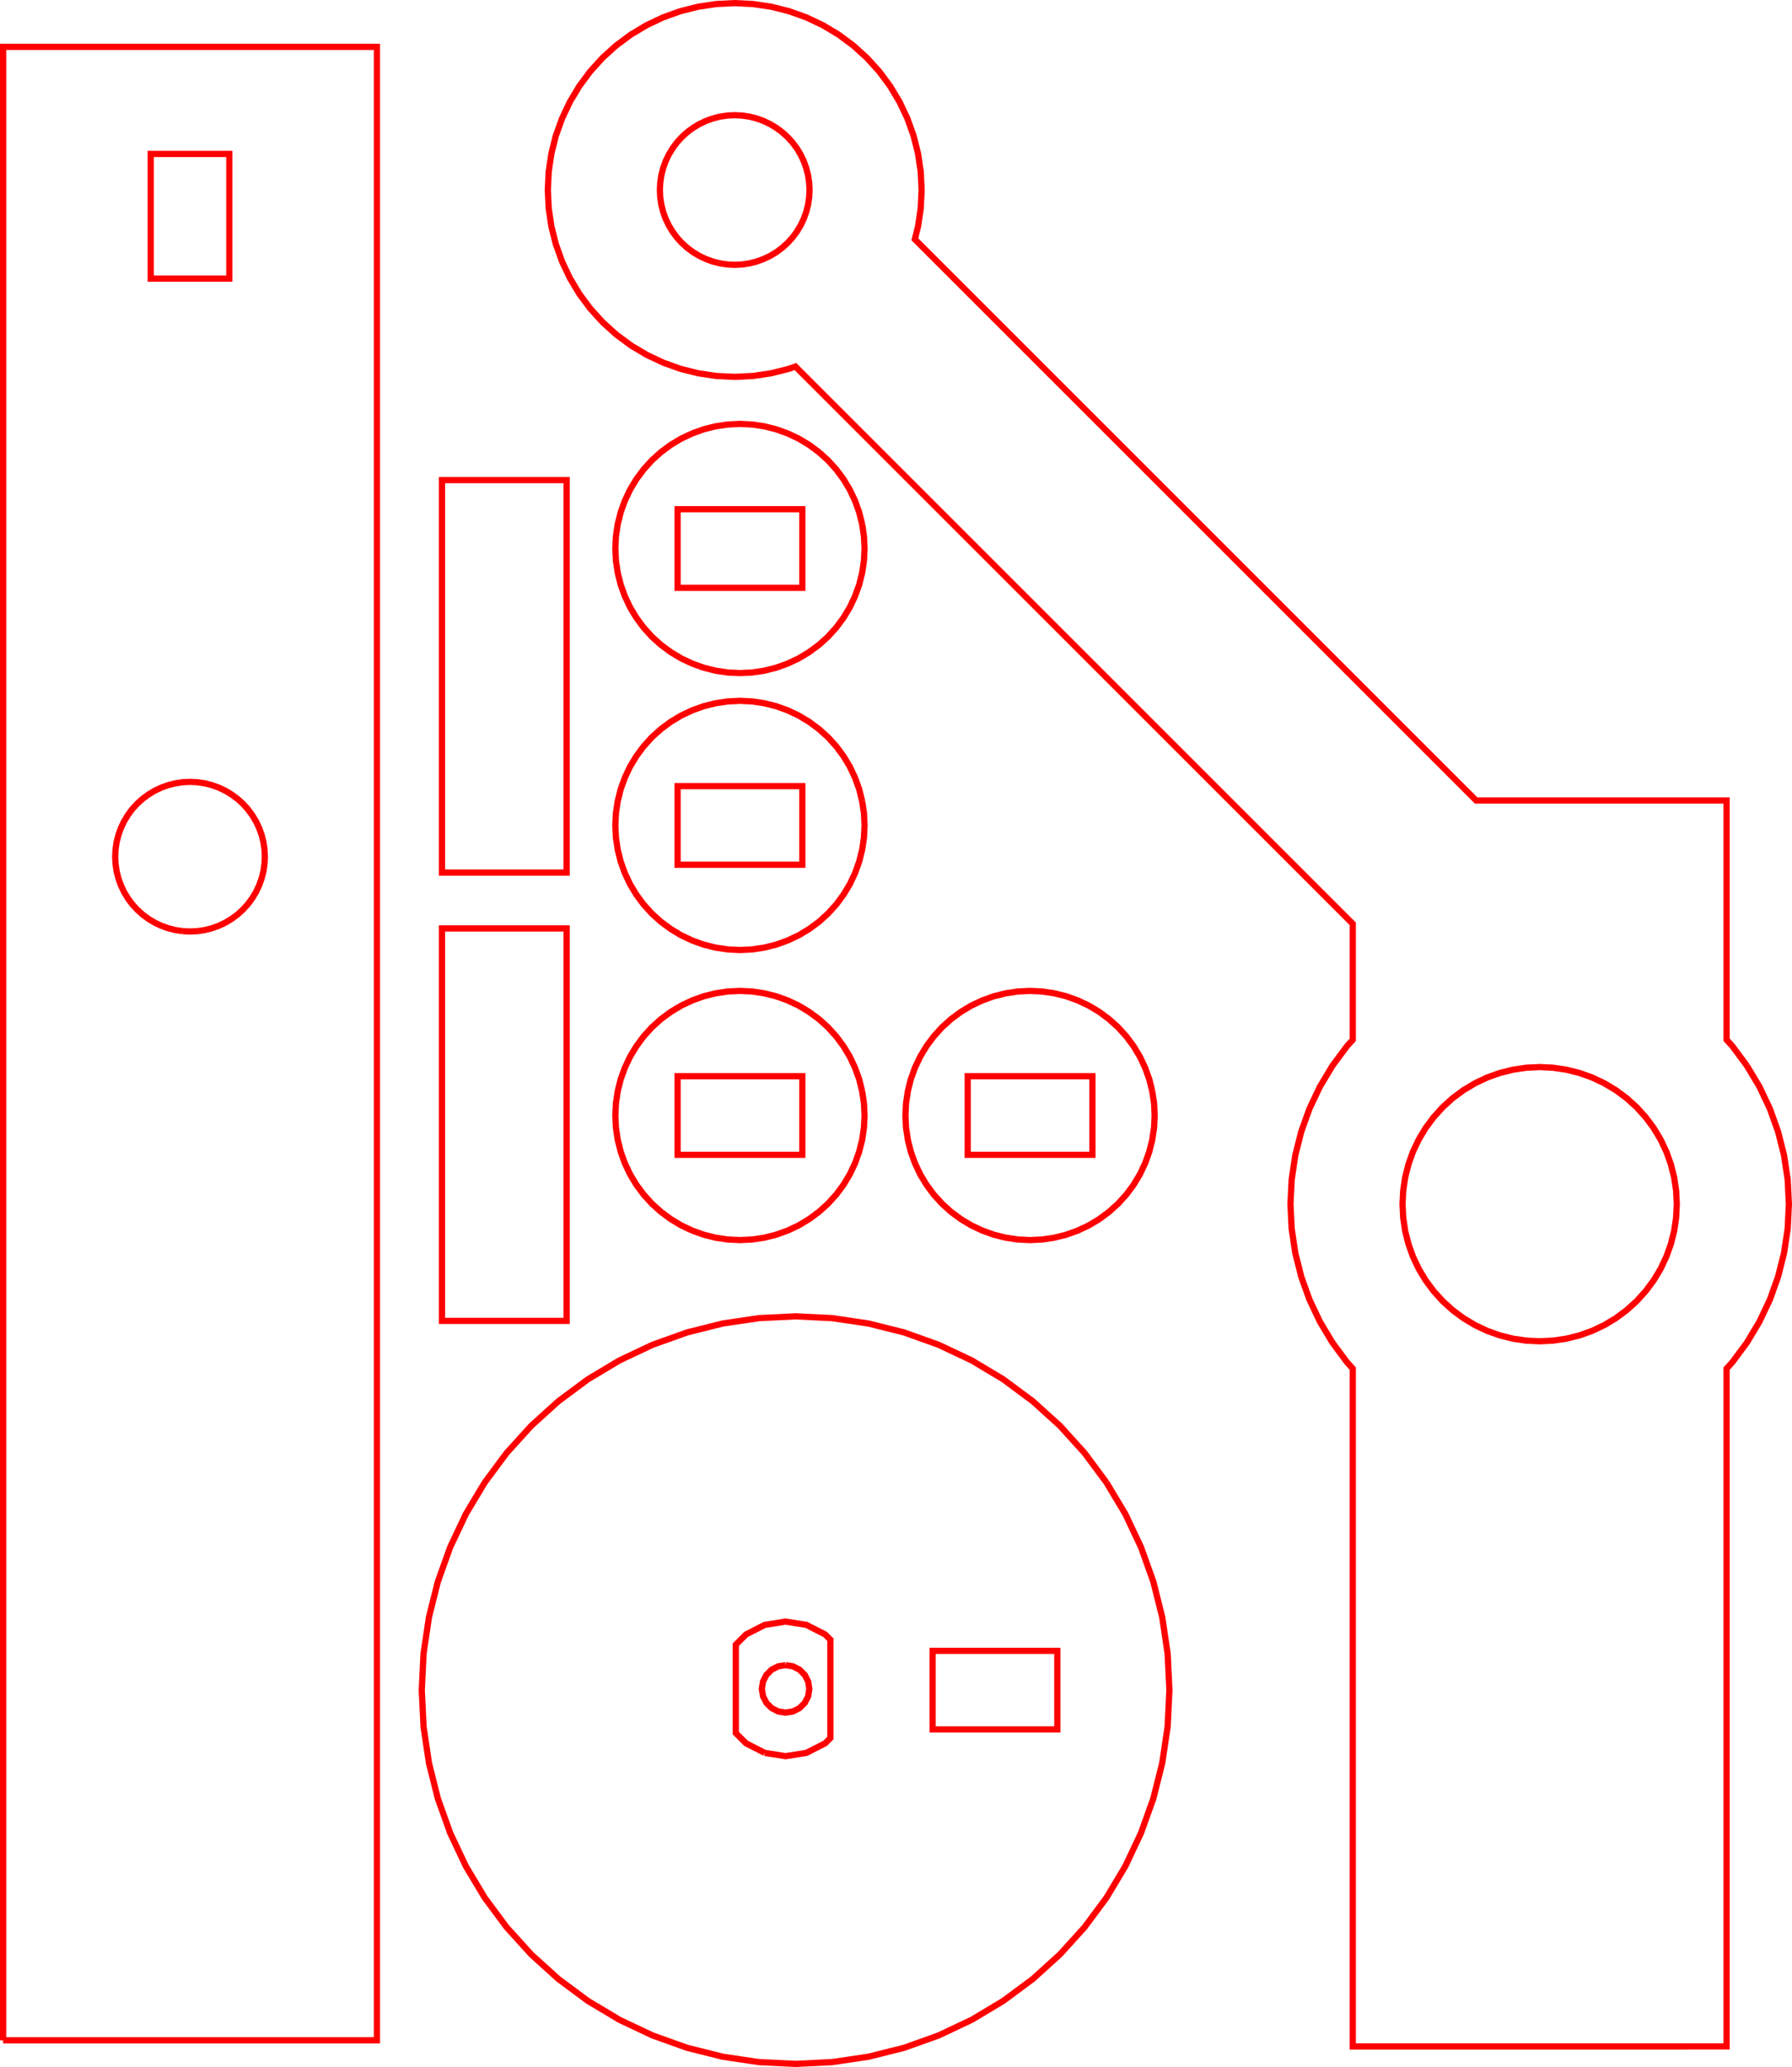<?xml version="1.0" encoding="UTF-8" standalone="no"?>
<!-- Created with Inkscape (http://www.inkscape.org/) -->

<svg
   width="71.906mm"
   height="82.951mm"
   viewBox="0 0 71.906 82.951"
   version="1.1"
   id="svg5"
   inkscape:version="1.1 (c68e22c387, 2021-05-23)"
   sodipodi:docname="Legs for laser.svg"
   xmlns:inkscape="http://www.inkscape.org/namespaces/inkscape"
   xmlns:sodipodi="http://sodipodi.sourceforge.net/DTD/sodipodi-0.dtd"
   xmlns="http://www.w3.org/2000/svg"
   xmlns:svg="http://www.w3.org/2000/svg">
  <sodipodi:namedview
     id="namedview7"
     pagecolor="#ffffff"
     bordercolor="#666666"
     borderopacity="1.0"
     inkscape:pageshadow="2"
     inkscape:pageopacity="0.0"
     inkscape:pagecheckerboard="0"
     inkscape:document-units="mm"
     showgrid="false"
     inkscape:zoom="0.72337262"
     inkscape:cx="393.29661"
     inkscape:cy="329.70559"
     inkscape:window-width="1920"
     inkscape:window-height="1001"
     inkscape:window-x="-9"
     inkscape:window-y="-9"
     inkscape:window-maximized="1"
     inkscape:current-layer="layer1" />
  <defs
     id="defs2" />
  <g
     inkscape:label="Layer 1"
     inkscape:groupmode="layer"
     id="layer1"
     transform="translate(-1.013,-3.086)">
    <path
       d="m 71.109,45.855 0.213,0.356 0.291,0.486 0.42,0.887 0.33,0.924 0.239,0.952 0.144,0.971 0.048,0.98 -0.048,0.98 -0.144,0.971 -0.239,0.952 -0.33,0.924 -0.42,0.887 -0.504,0.842 -0.547,0.737 -0.038,0.051 -0.23,0.254 v 0.084 0.19 0.28 0.348 0.427 0.488 0.57 0.648 0.367 23.8 H 57.291 55.294 v -23.8 -3.082 -0.264 -0.056 l -0.23,-0.254 -0.585,-0.788 -0.301,-0.503 -0.203,-0.339 -0.42,-0.887 -0.33,-0.924 -0.239,-0.952 -0.144,-0.971 -0.048,-0.98 0.048,-0.98 0.144,-0.971 0.239,-0.952 0.33,-0.924 0.42,-0.887 0.203,-0.339 0.088,-0.147 0.213,-0.356 0.585,-0.788 0.23,-0.254 v -0.084 -0.19 -0.28 -0.348 -0.427 -0.488 -0.57 -0.648 -0.367 -1.251 l -2.5,-2.5 -19.449,-19.449 -0.133,-0.133 -0.172,-0.172 -0.089,-0.089 -0.022,-0.022 -0.258,0.092 -0.714,0.179 -0.728,0.108 -0.735,0.036 -0.735,-0.036 -0.157,-0.023 -0.571,-0.085 -0.714,-0.179 -0.693,-0.248 -0.665,-0.315 -0.632,-0.378 -0.591,-0.438 -0.545,-0.495 -0.495,-0.545 -0.438,-0.591 -0.378,-0.632 -0.315,-0.665 -0.049,-0.138 -0.199,-0.555 -0.179,-0.714 -0.108,-0.728 -0.036,-0.735 0.036,-0.735 0.108,-0.728 0.179,-0.714 0.093,-0.258 0.155,-0.434 0.315,-0.665 0.378,-0.632 0.438,-0.591 0.495,-0.545 0.173,-0.157 0.372,-0.338 0.591,-0.438 0.632,-0.378 0.665,-0.315 0.693,-0.248 0.2,-0.05 0.514,-0.129 0.571,-0.085 0.157,-0.023 0.735,-0.036 0.735,0.036 0.728,0.108 0.714,0.179 0.693,0.248 0.665,0.315 0.632,0.378 0.591,0.438 0.372,0.338 0.173,0.157 0.495,0.545 0.438,0.591 0.378,0.632 0.315,0.665 0.248,0.693 0.123,0.491 0.056,0.223 0.108,0.728 0.036,0.735 -0.036,0.735 -0.108,0.728 -0.056,0.223 -0.073,0.291 0.016,0.016 0.057,0.057 0.2,0.2 0.753,0.753 4.497,4.497 9.55,9.549 2.5,2.5 4.951,4.951 h 8.051 1.998 v 6.2 3.346 0.056 l 0.23,0.254 0.038,0.051 0.547,0.737 M 29.622,7.838 l -0.02,0.007 -0.257,0.092 -0.266,0.126 -0.253,0.152 -0.237,0.175 -0.218,0.198 -0.198,0.218 -0.175,0.237 -0.152,0.253 -0.024,0.051 -0.102,0.215 -0.099,0.277 -0.072,0.286 -0.043,0.292 -0.014,0.294 0.014,0.294 0.043,0.292 0.025,0.098 0.047,0.188 0.099,0.277 0.126,0.266 0.019,0.031 0.133,0.222 0.175,0.237 0.198,0.218 0.218,0.198 0.237,0.176 0.253,0.151 0.177,0.084 0.089,0.042 0.277,0.099 0.286,0.072 0.292,0.043 0.294,0.015 0.294,-0.015 0.292,-0.043 0.286,-0.072 0.277,-0.099 0.089,-0.042 0.177,-0.084 0.253,-0.151 0.237,-0.176 0.218,-0.198 0.198,-0.218 0.176,-0.237 0.151,-0.253 0.126,-0.266 0.099,-0.277 0.047,-0.188 0.025,-0.098 0.043,-0.292 0.015,-0.294 -0.015,-0.294 -0.043,-0.292 -0.072,-0.286 -0.099,-0.277 -0.102,-0.215 -0.024,-0.051 -0.151,-0.253 -0.176,-0.237 -0.198,-0.218 -0.218,-0.198 -0.237,-0.175 -0.222,-0.134 -0.031,-0.018 -0.259,-0.123 -0.007,-0.003 -0.277,-0.099 -0.286,-0.072 -0.292,-0.043 -0.294,-0.014 -0.294,0.014 -0.292,0.043 -0.286,0.072 m 32.748,49.055 0.424,0.02 0.539,-0.026 0.534,-0.079 0.524,-0.131 0.509,-0.182 0.488,-0.231 0.463,-0.278 0.434,-0.322 0.4,-0.362 0.362,-0.4 0.322,-0.434 0.039,-0.065 0.239,-0.398 0.231,-0.488 0.182,-0.509 0.131,-0.524 0.079,-0.534 0.026,-0.539 -0.026,-0.539 -0.079,-0.534 -0.008,-0.031 -0.123,-0.493 -0.182,-0.509 -0.231,-0.488 -0.278,-0.463 -0.322,-0.434 -0.362,-0.4 -0.4,-0.363 -0.434,-0.321 -0.463,-0.278 -0.488,-0.231 -0.324,-0.116 -0.185,-0.066 -0.524,-0.131 -0.534,-0.079 -0.539,-0.027 -0.539,0.027 -0.534,0.079 -0.524,0.131 -0.185,0.066 -0.324,0.116 -0.488,0.231 -0.463,0.278 -0.434,0.321 -0.4,0.363 -0.362,0.4 -0.322,0.434 -0.278,0.463 -0.231,0.488 -0.182,0.509 -0.123,0.493 -0.008,0.031 -0.079,0.534 -0.027,0.539 0.027,0.539 0.079,0.534 0.131,0.524 0.182,0.509 0.231,0.488 0.239,0.398 0.039,0.065 0.322,0.434 0.362,0.4 0.4,0.362 0.434,0.322 0.463,0.278 0.488,0.231 0.509,0.182 0.524,0.131 0.534,0.079 z"
       fill="none"
       stroke="#ff0000"
       stroke-width="0.001mm"
       id="path840"
       style="stroke-width:0.25;stroke-miterlimit:4;stroke-dasharray:none" />
    <path
       d="m 45.409,62.578 0.73,1.218 0.027,0.045 0.629,1.331 0.496,1.386 0.358,1.428 0.216,1.456 0.072,1.47 -0.072,1.47 -0.216,1.456 -0.358,1.428 -0.496,1.386 -0.629,1.331 -0.757,1.263 -0.693,0.934 -0.184,0.248 -0.988,1.091 -1.091,0.988 -1.182,0.877 -1.263,0.757 -1.331,0.629 -1.386,0.496 -1.428,0.358 -1.456,0.216 -1.47,0.072 -1.47,-0.072 -1.456,-0.216 -0.31,-0.078 -1.118,-0.28 -1.386,-0.496 -1.331,-0.629 -1.263,-0.757 -1.182,-0.877 -1.091,-0.988 -0.988,-1.091 -0.184,-0.248 -0.693,-0.934 -0.757,-1.263 -0.629,-1.331 -0.496,-1.386 -0.358,-1.428 -0.216,-1.456 -0.072,-1.47 0.072,-1.47 0.216,-1.456 0.358,-1.428 0.496,-1.386 0.629,-1.331 0.027,-0.045 0.73,-1.218 0.877,-1.182 0.988,-1.091 1.091,-0.988 1.182,-0.877 1.263,-0.757 1.331,-0.629 1.386,-0.496 1.118,-0.28 0.31,-0.078 1.456,-0.216 1.47,-0.072 1.47,0.072 1.456,0.216 1.428,0.358 1.386,0.496 1.331,0.629 1.263,0.757 1.182,0.877 1.091,0.988 0.988,1.091 0.877,1.182 m -12.873,7.332 0.188,0.03 0.106,0.017 0.266,0.135 0.21,0.211 0.136,0.265 0.046,0.295 -0.016,0.101 -0.03,0.193 -0.136,0.266 -0.21,0.21 -0.266,0.136 -0.294,0.046 -0.295,-0.046 -0.265,-0.136 -0.211,-0.21 -0.016,-0.032 -0.119,-0.234 -0.047,-0.294 0.047,-0.295 0.119,-0.234 0.016,-0.031 0.211,-0.211 0.265,-0.135 0.107,-0.017 0.188,-0.03 m -0.835,3.521 0.835,0.132 0.834,-0.132 0.753,-0.384 0.21,-0.21 v -0.849 -0.173 -2.927 l -0.21,-0.21 -0.635,-0.324 -0.118,-0.06 -0.834,-0.132 -0.835,0.132 -0.118,0.06 -0.634,0.324 -0.411,0.41 v 2.9 0.649 l 0.411,0.41 0.752,0.384 m 11.739,-4.096 H 41.845 38.435 v 3.155 h 3.41 1.595 z"
       fill="none"
       stroke="#ff0000"
       stroke-width="0.001mm"
       id="path970"
       style="stroke-width:0.25;stroke-miterlimit:4;stroke-dasharray:none" />
    <path
       d="m 35.608,24.123 0.036,0.243 0.036,0.242 0.024,0.49 -0.024,0.49 -0.072,0.485 -0.119,0.476 -0.166,0.462 -0.209,0.444 -0.253,0.421 -0.292,0.394 -0.174,0.192 -0.155,0.172 -0.364,0.329 -0.394,0.292 -0.421,0.253 -0.444,0.209 -0.462,0.166 -0.476,0.119 -0.485,0.072 -0.4,0.02 -0.09,0.004 -0.49,-0.024 -0.485,-0.072 -0.476,-0.119 -0.462,-0.166 -0.444,-0.209 -0.421,-0.253 -0.394,-0.292 -0.364,-0.329 -0.155,-0.172 -0.174,-0.192 -0.292,-0.394 -0.253,-0.421 -0.209,-0.444 -0.166,-0.462 -0.119,-0.476 -0.072,-0.485 -0.024,-0.49 0.024,-0.49 0.036,-0.242 0.036,-0.243 0.119,-0.476 0.166,-0.462 0.209,-0.444 0.253,-0.421 0.292,-0.394 0.329,-0.364 0.364,-0.329 0.394,-0.292 0.276,-0.166 0.145,-0.087 0.444,-0.209 0.462,-0.166 0.476,-0.119 0.485,-0.072 0.49,-0.024 0.09,0.004 0.4,0.02 0.485,0.072 0.476,0.119 0.462,0.166 0.444,0.209 0.146,0.088 0.275,0.165 0.394,0.292 0.364,0.329 0.329,0.364 0.292,0.394 0.253,0.421 0.209,0.444 0.166,0.462 0.119,0.476 m -2.401,-0.602 h -2.413 -2.592 v 0.845 2.31 h 2.592 2.413 v -2.31 z"
       fill="none"
       stroke="#ff0000"
       stroke-width="0.001mm"
       id="path1022"
       style="stroke-width:0.25;stroke-miterlimit:4;stroke-dasharray:none" />
    <path
       d="m 35.608,35.236 0.036,0.243 0.036,0.242 0.024,0.49 -0.024,0.49 -0.072,0.485 -0.119,0.476 -0.166,0.462 -0.209,0.444 -0.253,0.421 -0.292,0.394 -0.174,0.192 -0.155,0.172 -0.364,0.329 -0.394,0.292 -0.421,0.253 -0.444,0.209 -0.462,0.166 -0.476,0.119 -0.485,0.072 -0.4,0.02 -0.09,0.004 -0.49,-0.024 -0.485,-0.072 -0.476,-0.119 -0.462,-0.166 -0.444,-0.209 -0.421,-0.253 -0.394,-0.292 -0.364,-0.329 -0.155,-0.172 -0.174,-0.192 -0.292,-0.394 -0.253,-0.421 -0.209,-0.444 -0.166,-0.462 -0.119,-0.476 -0.072,-0.485 -0.024,-0.49 0.024,-0.49 0.036,-0.242 0.036,-0.243 0.119,-0.476 0.166,-0.462 0.209,-0.444 0.253,-0.421 0.292,-0.394 0.329,-0.364 0.364,-0.329 0.394,-0.292 0.276,-0.166 0.145,-0.087 0.444,-0.209 0.462,-0.166 0.476,-0.119 0.485,-0.072 0.49,-0.024 0.09,0.004 0.4,0.02 0.485,0.072 0.476,0.119 0.462,0.166 0.444,0.209 0.146,0.088 0.275,0.165 0.394,0.292 0.364,0.329 0.329,0.364 0.292,0.394 0.253,0.421 0.209,0.444 0.166,0.462 0.119,0.476 m -2.401,-0.602 h -2.413 -2.592 v 0.845 2.31 h 2.592 2.413 v -2.31 z"
       fill="none"
       stroke="#ff0000"
       stroke-width="0.001mm"
       id="path1031"
       style="stroke-width:0.25;stroke-miterlimit:4;stroke-dasharray:none" />
    <path
       d="m 35.608,46.877 0.036,0.243 0.036,0.242 0.024,0.49 -0.024,0.49 -0.072,0.485 -0.119,0.476 -0.166,0.462 -0.209,0.444 -0.253,0.421 -0.292,0.394 -0.174,0.192 -0.155,0.172 -0.364,0.329 -0.394,0.292 -0.421,0.253 -0.444,0.209 -0.462,0.166 -0.476,0.119 -0.485,0.072 -0.4,0.02 -0.09,0.004 -0.49,-0.024 -0.485,-0.072 -0.476,-0.119 -0.462,-0.166 -0.444,-0.209 -0.421,-0.253 -0.394,-0.292 -0.364,-0.329 -0.155,-0.172 -0.174,-0.192 -0.292,-0.394 -0.253,-0.421 -0.209,-0.444 -0.166,-0.462 -0.119,-0.476 -0.072,-0.485 -0.024,-0.49 0.024,-0.49 0.036,-0.242 0.036,-0.243 0.119,-0.476 0.166,-0.462 0.209,-0.444 0.253,-0.421 0.292,-0.394 0.329,-0.364 0.364,-0.329 0.394,-0.292 0.276,-0.166 0.145,-0.087 0.444,-0.209 0.462,-0.166 0.476,-0.119 0.485,-0.072 0.49,-0.024 0.09,0.004 0.4,0.02 0.485,0.072 0.476,0.119 0.462,0.166 0.444,0.209 0.146,0.088 0.275,0.165 0.394,0.292 0.364,0.329 0.329,0.364 0.292,0.394 0.253,0.421 0.209,0.444 0.166,0.462 0.119,0.476 m -2.401,-0.602 h -2.413 -2.592 v 0.845 2.31 h 2.592 2.413 v -2.31 z"
       fill="none"
       stroke="#ff0000"
       stroke-width="0.001mm"
       id="path1033"
       style="stroke-width:0.25;stroke-miterlimit:4;stroke-dasharray:none" />
    <path
       d="m 47.249,46.877 0.036,0.243 0.036,0.242 0.024,0.49 -0.024,0.49 -0.072,0.485 -0.119,0.476 -0.166,0.462 -0.209,0.444 -0.253,0.421 -0.292,0.394 -0.174,0.192 -0.155,0.172 -0.364,0.329 -0.394,0.292 -0.421,0.253 -0.444,0.209 -0.462,0.166 -0.476,0.119 -0.485,0.072 -0.4,0.02 -0.09,0.004 -0.49,-0.024 -0.485,-0.072 -0.476,-0.119 -0.462,-0.166 -0.444,-0.209 -0.421,-0.253 -0.394,-0.292 -0.364,-0.329 -0.155,-0.172 -0.174,-0.192 -0.292,-0.394 -0.253,-0.421 -0.209,-0.444 -0.166,-0.462 -0.119,-0.476 -0.072,-0.485 -0.024,-0.49 0.024,-0.49 0.036,-0.242 0.036,-0.243 0.119,-0.476 0.166,-0.462 0.209,-0.444 0.253,-0.421 0.292,-0.394 0.329,-0.364 0.364,-0.329 0.394,-0.292 0.276,-0.166 0.145,-0.087 0.444,-0.209 0.462,-0.166 0.476,-0.119 0.485,-0.072 0.49,-0.024 0.09,0.004 0.4,0.02 0.485,0.072 0.476,0.119 0.462,0.166 0.444,0.209 0.146,0.088 0.275,0.165 0.394,0.292 0.364,0.329 0.329,0.364 0.292,0.394 0.253,0.421 0.209,0.444 0.166,0.462 0.119,0.476 m -2.401,-0.602 h -2.413 -2.592 v 0.845 2.31 h 2.592 2.413 v -2.31 z"
       fill="none"
       stroke="#ff0000"
       stroke-width="0.001mm"
       id="path1035"
       style="stroke-width:0.25;stroke-miterlimit:4;stroke-dasharray:none" />
    <path
       d="m 18.749,40.345 h 5 v 15.75 h -5 z"
       fill="none"
       stroke="#ff0000"
       stroke-width="0.001mm"
       id="path1006"
       style="stroke-width:0.25;stroke-miterlimit:4;stroke-dasharray:none" />
    <path
       d="m 18.749,22.353 h 5 v 15.75 h -5 z"
       fill="none"
       stroke="#ff0000"
       stroke-width="0.001mm"
       id="path1015"
       style="stroke-width:0.25;stroke-miterlimit:4;stroke-dasharray:none" />
    <path
       d="M 1.138,84.966 V 4.966 h 4.497 1.425 3.155 1.426 4.497 V 40.468 84.966 H 10.215 7.06 5.635 1.138 m 7.206,-44.512 0.294,0.014 0.294,-0.014 0.062,-0.009 0.23,-0.034 0.286,-0.072 0.277,-0.099 0.266,-0.126 0.162,-0.097 0.091,-0.055 0.237,-0.175 0.218,-0.198 0.198,-0.218 0.083,-0.112 0.092,-0.125 0.152,-0.253 0.126,-0.266 0.099,-0.277 0.072,-0.286 0.043,-0.292 0.009,-0.186 0.006,-0.108 -0.015,-0.294 -0.043,-0.292 -0.072,-0.286 -0.099,-0.277 -0.126,-0.266 -0.152,-0.253 -0.092,-0.125 -0.083,-0.112 -0.198,-0.218 -0.218,-0.198 -0.237,-0.175 -0.091,-0.055 -0.162,-0.097 -0.266,-0.126 -0.277,-0.099 -0.286,-0.072 -0.23,-0.034 -0.062,-0.009 -0.294,-0.015 -0.294,0.015 -0.292,0.043 -0.286,0.072 -0.277,0.099 -0.266,0.126 -0.163,0.098 -0.09,0.054 -0.024,0.018 -0.213,0.157 -0.218,0.198 -0.198,0.218 -0.175,0.237 -0.152,0.253 -0.126,0.266 -0.099,0.277 -0.072,0.286 -0.043,0.292 -0.015,0.294 0.006,0.108 0.009,0.186 0.043,0.292 0.072,0.286 0.099,0.277 0.126,0.266 0.152,0.253 0.175,0.237 0.198,0.218 0.218,0.198 0.213,0.157 0.024,0.018 0.09,0.054 0.163,0.098 0.266,0.126 0.277,0.099 0.286,0.072 0.292,0.043 M 10.215,9.263 H 7.06 v 5.005 h 3.155 z"
       fill="none"
       stroke="#ff0000"
       stroke-width="0.001mm"
       id="path1139"
       style="stroke-width:0.25;stroke-miterlimit:4;stroke-dasharray:none" />
  </g>
</svg>
